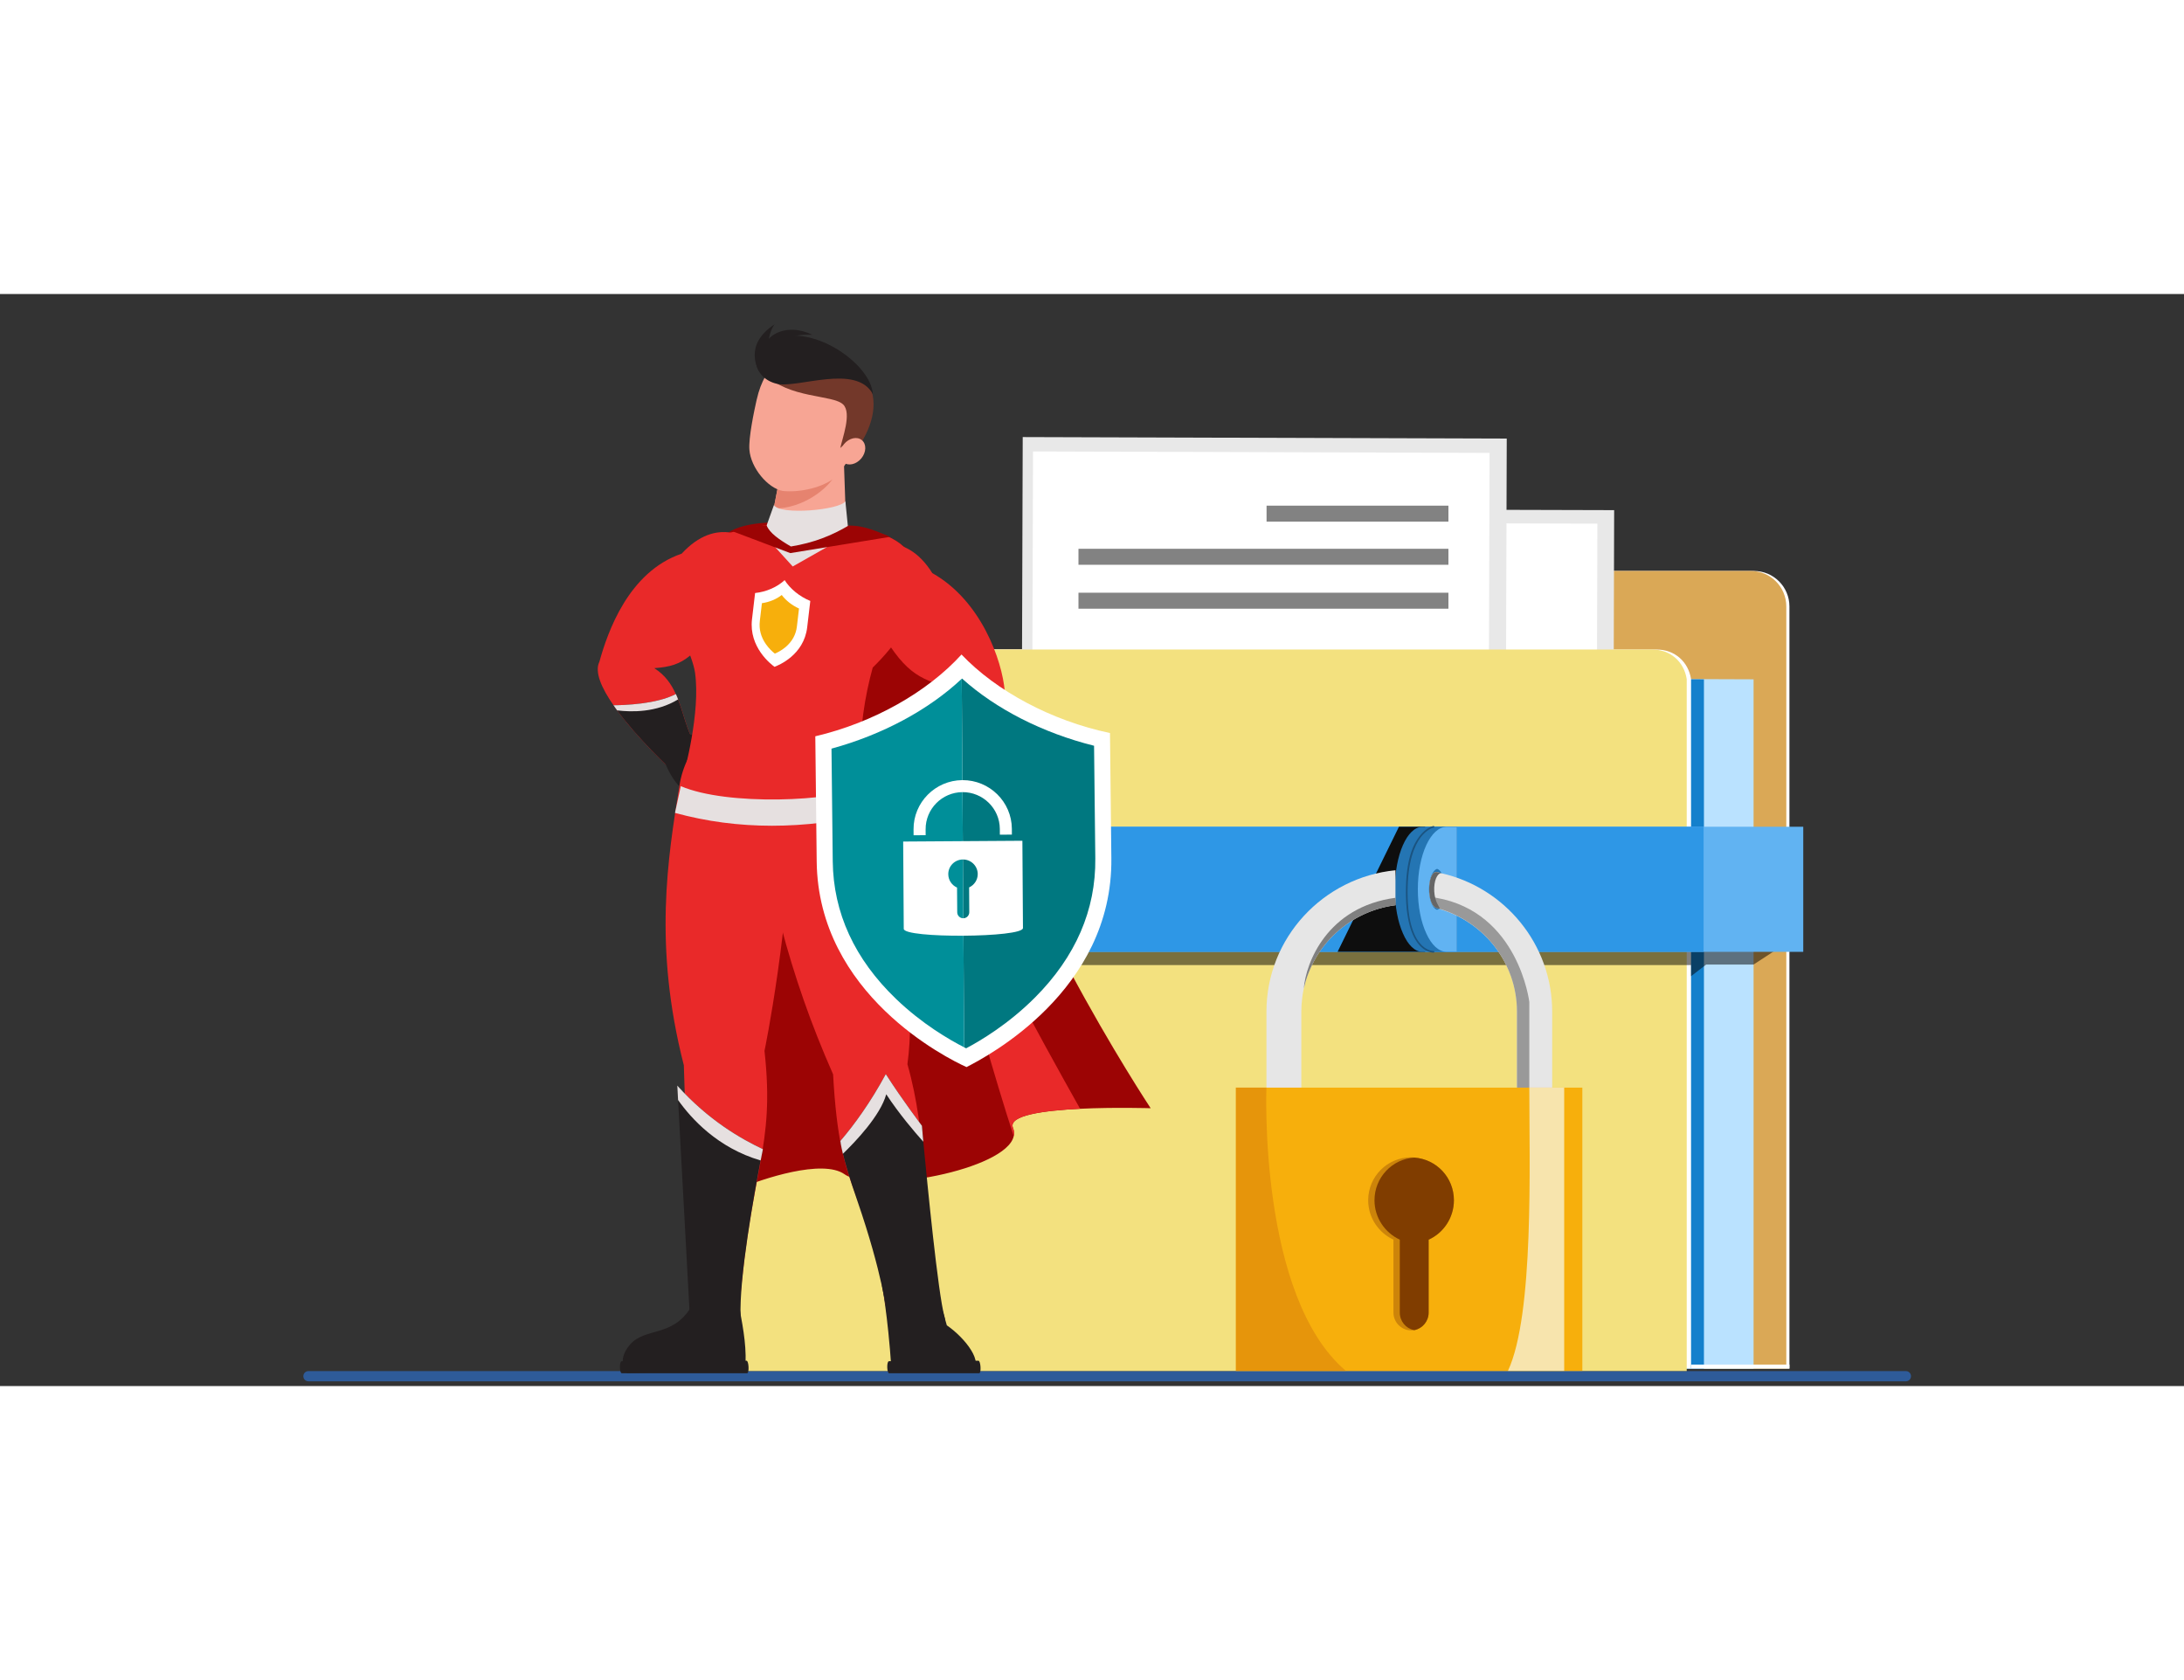 <svg width="130" height="100" viewBox="0 0 72 36" fill="none" xmlns="http://www.w3.org/2000/svg">
<rect x="0" y="0" width="72" height="36" fill="#333333" stroke="none"/>
<path d="M62.831 35.844H10.169C10.076 35.844 10 35.768 10 35.675C10 35.582 10.076 35.506 10.169 35.506H62.831C62.924 35.506 63 35.582 63 35.675C63 35.768 62.924 35.844 62.831 35.844Z" fill="#2E5B99"/>
<path d="M44.214 11.72V10.299C44.214 9.653 44.737 9.13 45.383 9.13H57.823C58.468 9.13 58.992 9.653 58.992 10.299V35.423H26.812V11.72H44.214Z" fill="white"/>
<path d="M44.111 11.72V10.299C44.111 9.653 44.634 9.13 45.279 9.13H57.72C58.365 9.13 58.889 9.653 58.889 10.299V35.423H26.709V11.72H44.111Z" fill="#DAA856"/>
<path d="M57.81 12.702V35.423H28V12.59L57.81 12.702Z" fill="#BAE2FF"/>
<path d="M56.174 12.702V35.423H26.364V12.59L56.174 12.702Z" fill="#1480CC"/>
<path d="M25.162 11.72H54.612C55.217 11.72 55.662 12.129 55.749 12.695V35.423H23.607V13.271C23.6 12.455 24.337 11.72 25.162 11.72H25.162Z" fill="white"/>
<path d="M35.965 20.158L53.177 20.206L53.214 7.125L36.002 7.077L35.965 20.158Z" fill="#E8E8E8"/>
<path d="M36.296 19.55L52.627 19.596L52.661 7.57L36.329 7.524L36.296 19.55Z" fill="white"/>
<path d="M51.371 18.607L40.876 18.577L46.614 13.072L51.371 18.607Z" fill="#E3EEFF"/>
<path d="M46.599 18.593L37.78 18.569L42.566 14.018L46.599 18.593Z" fill="#E3EEFF"/>
<path d="M44.196 12.707C44.67 12.232 44.67 11.462 44.196 10.988C43.721 10.513 42.951 10.513 42.477 10.988C42.002 11.462 42.002 12.232 42.477 12.707C42.951 13.181 43.721 13.181 44.196 12.707Z" fill="#E3EEFF"/>
<path d="M33.672 18.593L49.629 18.643L49.673 4.766L33.716 4.716L33.672 18.593Z" fill="#E8E8E8"/>
<path d="M34.016 17.948L49.067 17.995L49.107 5.238L34.056 5.19L34.016 17.948Z" fill="white"/>
<path d="M47.75 6.977H41.755V7.504H47.75V6.977Z" fill="#828282"/>
<path d="M35.554 8.926L47.75 8.926V8.399L35.554 8.399V8.926Z" fill="#828282"/>
<path d="M35.554 10.374L47.75 10.374V9.847L35.554 9.847V10.374Z" fill="#828282"/>
<path d="M25.02 11.72H54.47C55.074 11.72 55.52 12.129 55.606 12.695V35.505H23.465V13.271C23.458 12.455 24.194 11.72 25.02 11.72H25.02Z" fill="#F3E17F"/>
<path d="M55.749 35.423H58.992V35.292H55.749V35.423Z" fill="white"/>
<g style="mix-blend-mode:darken" opacity="0.5">
<path d="M58.992 21.333L57.81 22.104H56.249L55.748 22.489V22.123H23.607V21.333H58.992Z" fill="black"/>
</g>
<path d="M22.952 21.686L59.448 21.686V17.562L22.952 17.562V21.686Z" fill="#61B3F2"/>
<path d="M22.952 21.686L56.163 21.686V17.562L22.952 17.562V21.686Z" fill="#2E97E6"/>
<path d="M46.982 17.562V21.685H44.096L46.119 17.562H46.982Z" fill="#0E0E0E"/>
<path d="M45.984 19.62C45.984 20.19 46.084 20.706 46.251 21.078C46.415 21.458 46.642 21.685 46.893 21.685H47.659V17.564H46.893C46.391 17.564 45.984 18.488 45.984 19.62H45.984ZM46.71 20.299C46.566 20.253 46.455 19.973 46.455 19.62C46.455 19.267 46.566 18.995 46.71 18.95C46.854 18.995 46.965 19.276 46.965 19.62C46.965 19.964 46.854 20.253 46.71 20.299Z" fill="#2475B3"/>
<path d="M46.375 19.62C46.375 20.19 46.479 20.706 46.654 21.078C46.825 21.458 47.063 21.685 47.326 21.685H47.66V17.564H47.326C46.8 17.564 46.374 18.488 46.374 19.62H46.375ZM46.742 19.62C46.742 19.276 46.959 18.995 47.109 18.95C47.259 18.995 47.376 19.276 47.376 19.62C47.376 19.964 47.259 20.253 47.109 20.299C46.959 20.253 46.742 19.973 46.742 19.62Z" fill="#3F9EE6"/>
<path d="M46.351 19.62C46.351 20.19 46.451 20.706 46.618 21.078C46.782 21.458 47.009 21.685 47.26 21.685H48.026V17.564H47.26C46.758 17.564 46.351 18.488 46.351 19.62H46.351ZM47.077 20.299C46.934 20.253 46.822 19.973 46.822 19.62C46.822 19.267 46.934 18.995 47.077 18.95C47.221 18.995 47.332 19.276 47.332 19.62C47.332 19.964 47.221 20.253 47.077 20.299Z" fill="#2475B3"/>
<path d="M46.742 19.62C46.742 20.19 46.846 20.706 47.021 21.078C47.192 21.458 47.43 21.685 47.693 21.685H48.027V17.564H47.693C47.167 17.564 46.742 18.488 46.742 19.62H46.742ZM47.109 19.62C47.109 19.276 47.226 18.995 47.376 18.95C47.526 18.995 47.643 19.276 47.643 19.62C47.643 19.964 47.526 20.253 47.376 20.299C47.226 20.253 47.109 19.973 47.109 19.62Z" fill="#61B3F2"/>
<path d="M47.257 21.711C47.224 21.711 47.038 21.703 46.84 21.513C46.616 21.298 46.349 20.812 46.349 19.718C46.349 18.625 46.593 18.14 46.797 17.874C47.022 17.581 47.247 17.539 47.256 17.537C47.271 17.535 47.285 17.544 47.287 17.559C47.29 17.574 47.28 17.588 47.265 17.59C47.263 17.591 47.048 17.632 46.836 17.911C46.638 18.172 46.403 18.696 46.403 19.718C46.403 20.791 46.66 21.264 46.875 21.473C47.071 21.662 47.258 21.658 47.26 21.658C47.275 21.657 47.287 21.669 47.287 21.683C47.288 21.698 47.276 21.711 47.262 21.711C47.261 21.711 47.26 21.711 47.257 21.711V21.711Z" fill="#1A5380"/>
<path d="M47.376 20.244C47.412 20.253 47.439 20.262 47.475 20.271C47.469 20.277 47.469 20.28 47.475 20.28C48.934 20.715 50.011 22.055 50.011 23.658V27.101H51.171V23.658C51.171 21.43 49.604 19.564 47.512 19.093C47.467 19.075 47.421 19.066 47.376 19.057C47.041 18.985 47.014 20.189 47.376 20.244Z" fill="#E6E6E6"/>
<path d="M46.004 18.996V20.149C44.51 20.341 43.303 21.45 42.982 22.898C42.973 22.934 42.964 22.962 42.964 22.989C42.946 23.07 42.937 23.143 42.928 23.224C42.91 23.369 42.901 23.514 42.901 23.659V27.101H41.751V23.659C41.751 21.224 43.622 19.23 46.004 18.996V18.996Z" fill="#E6E6E6"/>
<path d="M47.349 19.904C50.068 20.38 50.417 23.34 50.417 23.34V27.101H50.01V23.659C50.01 22.022 48.887 20.654 47.377 20.246C47.261 20.209 47.19 19.87 47.19 19.87C47.19 19.87 47.261 19.887 47.349 19.904Z" fill="#999999"/>
<path d="M46.004 19.904V20.149C44.509 20.341 43.303 21.45 42.982 22.898C43.047 22.053 43.748 20.205 46.004 19.904Z" fill="#808080"/>
<path d="M47.376 20.244C47.412 20.253 47.439 20.262 47.475 20.271C47.448 20.198 47.301 20.034 47.283 19.69C47.265 19.336 47.385 19.098 47.512 19.093C47.467 19.075 47.421 19.066 47.376 19.057C47.041 18.985 47.014 20.189 47.376 20.244Z" fill="#666666"/>
<path d="M52.165 26.162H40.745V35.498H52.165V26.162Z" fill="#F7AF0C"/>
<path d="M46.627 28.468C46.59 28.459 46.554 28.459 46.518 28.459C45.739 28.459 45.105 29.09 45.105 29.876C45.105 30.452 45.449 30.946 45.938 31.174V33.579C45.938 33.899 46.201 34.164 46.518 34.164C46.545 34.164 46.581 34.164 46.608 34.155H46.635C46.898 34.1 47.098 33.862 47.098 33.579V31.174C47.586 30.955 47.931 30.452 47.931 29.876C47.931 29.127 47.36 28.523 46.627 28.468L46.627 28.468Z" fill="#CC840A"/>
<path d="M46.627 28.468C45.893 28.514 45.313 29.126 45.313 29.876C45.313 30.452 45.658 30.946 46.147 31.174V33.578C46.147 33.862 46.346 34.1 46.609 34.154H46.636C46.898 34.099 47.098 33.862 47.098 33.578V31.174C47.587 30.955 47.931 30.452 47.931 29.876C47.931 29.126 47.36 28.523 46.627 28.468Z" fill="#803D00"/>
<path d="M44.368 35.498H40.745V26.162H41.75C41.75 26.162 41.483 33.05 44.368 35.498Z" fill="#E6950B"/>
<path d="M49.713 35.498C50.578 33.645 50.417 28.666 50.417 26.162H51.567V35.498H49.713Z" fill="#F7E4AD"/>
<path d="M37.934 26.841C37.934 26.841 36.762 26.804 35.608 26.859C34.408 26.918 33.226 27.076 33.395 27.49C33.433 27.583 33.44 27.672 33.419 27.762C33.178 28.868 28.804 29.695 27.839 29.016C27.119 28.509 25.134 29.161 24.321 29.512C22.772 19.144 22.728 8.544 24.1 7.807C25.472 7.073 29.273 8.003 29.273 8.003C29.273 8.003 31.2 8.514 31.985 13.783C32.774 19.049 37.934 26.841 37.934 26.841H37.934Z" fill="#9C0404"/>
<path d="M33.395 27.489C33.433 27.582 33.44 27.672 33.419 27.762C32.234 24.146 29.442 13.817 30.455 16.633C31.427 19.349 34.477 24.849 35.608 26.859C34.408 26.917 33.226 27.076 33.395 27.489Z" fill="#E92929"/>
<path d="M23.957 10.549C22.83 11.927 22.624 12.261 21.569 12.334C21.924 12.558 22.134 12.861 22.279 13.188H22.282C22.593 13.867 22.637 14.66 23.179 15.105L22.531 15.742L22.365 15.908C22.365 15.908 22.341 15.887 22.3 15.849C22.017 15.587 20.894 14.529 20.225 13.557C19.832 12.992 19.594 12.458 19.76 12.123C20.029 11.152 20.718 9.156 22.472 8.56C23.623 7.309 24.75 7.981 25.15 8.501C25.684 9.197 25.146 10.686 23.957 10.548V10.549Z" fill="#E92929"/>
<path d="M23.178 15.105L22.53 15.742L22.299 15.849C22.034 15.601 21.021 14.65 20.345 13.726C20.304 13.671 20.262 13.612 20.225 13.557C20.559 13.554 21.634 13.526 22.279 13.188H22.282C22.31 13.247 22.334 13.306 22.354 13.364C22.603 13.998 22.682 14.698 23.178 15.105H23.178Z" fill="#231F20"/>
<path d="M22.355 13.364C21.641 13.799 20.824 13.785 20.345 13.726C20.304 13.671 20.262 13.612 20.225 13.557C20.559 13.554 21.634 13.526 22.279 13.188H22.282C22.31 13.247 22.334 13.306 22.354 13.364H22.355Z" fill="#E6E0E0"/>
<path d="M22.692 14.516C22.692 14.516 23.43 14.585 23.654 14.779C23.841 14.942 23.727 15.144 23.727 15.144C24.124 15.368 23.727 16.234 23.033 16.448C22.339 16.662 21.885 15.355 21.885 15.355C21.885 15.355 21.991 14.563 22.692 14.516Z" fill="#231F20"/>
<path d="M32.006 35.543H29.502C29.45 35.514 29.412 35.481 29.389 35.443C29.261 33.58 29.075 32.683 29.075 32.683L30.819 32.612L31.214 33.998C31.798 34.397 32.495 35.254 32.006 35.543Z" fill="#231F20"/>
<path d="M29.312 35.577H32.281C32.356 35.577 32.331 35.164 32.256 35.164L29.305 35.181C29.227 35.181 29.235 35.577 29.312 35.577V35.577Z" fill="#231F20"/>
<path d="M28.277 15.706C28.683 16.797 30.407 21.792 29.915 25.389C30.592 27.78 30.379 29.806 30.99 33.299L29.212 33.392C28.49 29.131 27.695 29.944 27.465 25.724C26 22.414 25.241 19.279 24.851 16.052C24.472 13.619 27.459 12.341 28.277 15.706Z" fill="#E92929"/>
<path d="M29.23 33.574C29.23 33.574 29.097 32.306 28.261 29.883C28.001 29.139 27.861 28.646 27.788 28.343C27.714 28.036 27.705 27.919 27.705 27.919C28.146 27.409 28.705 26.64 29.202 25.716C29.746 26.567 30.393 27.419 30.393 27.419C30.393 27.419 30.41 27.619 30.439 27.946C30.57 29.318 30.923 32.944 31.136 33.712C31.398 34.663 29.746 35.204 29.23 33.574L29.23 33.574Z" fill="#231F20"/>
<path d="M30.439 27.946C30.155 27.629 29.645 27.033 29.217 26.381C29.023 27.084 28.209 27.936 27.788 28.343C27.714 28.036 27.705 27.919 27.705 27.919C28.146 27.409 28.705 26.64 29.202 25.716C29.746 26.567 30.393 27.419 30.393 27.419C30.393 27.419 30.41 27.619 30.439 27.946L30.439 27.946Z" fill="#E6E0E0"/>
<path d="M26.175 16.169C26.05 20.918 25.203 24.951 25.203 24.951C25.561 28.191 24.746 28.795 24.378 33.43L22.772 33.409C22.767 31.528 22.658 29.198 22.544 25.425C21.533 21.483 22.02 18.579 22.397 16.223C22.799 13.546 26.432 12.66 26.175 16.169Z" fill="#E92929"/>
<path d="M24.378 33.43C24.521 34.198 24.625 34.797 24.564 35.491L20.674 35.567C20.674 35.567 20.288 35.192 20.773 34.629C21.257 34.066 22.176 34.392 22.772 33.409L24.378 33.43H24.378Z" fill="#231F20"/>
<path d="M20.497 35.577H24.63C24.706 35.577 24.686 35.164 24.611 35.164L20.494 35.181C20.417 35.181 20.419 35.577 20.497 35.577V35.577Z" fill="#231F20"/>
<path d="M25.151 28.191C25.151 28.191 25.123 28.328 25.076 28.563C24.88 29.586 24.355 32.443 24.417 33.729C23.686 34.601 22.737 33.633 22.737 33.633L22.354 26.571L22.328 26.095C23.358 27.24 24.428 27.85 25.151 28.191V28.191Z" fill="#231F20"/>
<path d="M25.151 28.191C25.151 28.191 25.123 28.328 25.076 28.563C23.657 28.149 22.783 27.177 22.354 26.571L22.328 26.095C23.358 27.24 24.428 27.85 25.151 28.191V28.191Z" fill="#E6E0E0"/>
<path d="M22.517 15.944C22.517 16.765 28.349 16.528 28.349 15.707C28.329 14.352 28.516 13.237 28.771 12.315C30.52 10.602 30.416 9.272 29.973 8.551C29.209 7.307 25.349 7.378 23.959 7.912C23.407 8.125 22.666 8.99 22.43 10.368C22.308 11.077 22.83 11.903 22.912 12.476C23.103 13.802 22.556 15.754 22.517 15.944H22.517Z" fill="#E92929"/>
<path d="M26.153 8.476C26.44 8.248 27.588 7.895 27.894 7.645L27.825 5.653L26.696 5.543C26.369 5.57 26.041 5.648 25.76 5.76L25.506 7.072L25.45 7.356C25.322 7.636 25.575 7.974 26.153 8.476V8.476Z" fill="#F7A594"/>
<path d="M27.445 6.104C27.268 6.376 26.526 7.074 25.506 7.071L25.726 5.936L27.445 6.104Z" fill="#E6836F"/>
<path d="M24.946 3.479C24.858 3.872 24.676 4.733 24.705 5.13C24.751 5.735 25.315 6.405 25.808 6.493C26.377 6.551 27.145 6.381 27.562 6.023C27.794 5.751 28.244 5.106 28.45 4.541C28.882 3.363 28.049 2.33 26.993 2.091C25.937 1.853 25.223 2.255 24.947 3.479L24.946 3.479Z" fill="#F7A594"/>
<path d="M28.097 5.319C28.317 4.931 28.024 4.774 27.703 5.075C27.758 4.783 28.092 3.926 27.796 3.642C27.463 3.312 25.995 3.455 25.206 2.633C25.206 2.633 25.794 1.344 27.723 2.105C29.902 3.261 28.097 5.319 28.097 5.319H28.097Z" fill="#73382A"/>
<path d="M28.394 5.42C28.562 5.217 28.57 4.948 28.413 4.817C28.256 4.687 27.993 4.745 27.825 4.947C27.657 5.149 27.648 5.419 27.805 5.549C27.962 5.68 28.226 5.622 28.394 5.42Z" fill="#F7A594"/>
<path d="M25.514 6.957C25.707 7.301 27.691 7.122 27.87 6.832L27.98 7.935L26.134 8.982L25.169 7.921L25.514 6.957Z" fill="#E6E0E0"/>
<path d="M28.775 3.299C28.72 2.334 26.853 0.972 25.513 1.478C24.61 1.819 24.822 2.778 25.608 2.959C26.302 3.119 28.223 2.287 28.775 3.299Z" fill="#231F20"/>
<path d="M25.346 1.481C25.346 1.481 25.386 1.205 25.535 1C24.486 1.686 25.008 2.507 25.02 2.542C25.436 1.28 26.428 1.338 26.78 1.343C25.874 0.916 25.355 1.443 25.346 1.481Z" fill="#231F20"/>
<path d="M22.444 16.223C23.965 16.879 27.48 16.735 28.531 16.232L28.799 17.122C26.514 17.66 24.328 17.675 22.252 17.105L22.444 16.223V16.223Z" fill="#E6E0E0"/>
<path d="M32.624 14.136C31.618 15.215 29.495 16.445 29.495 16.445L28.844 15.508C29.519 15.136 29.892 14.171 30.536 13.509C30.757 13.281 31.008 13.092 31.311 12.968C30.284 12.703 29.767 12.447 28.913 10.886C27.717 10.803 27.458 9.239 28.11 8.656C28.599 8.219 29.833 7.76 30.736 9.201C32.349 10.107 33.038 12.085 33.124 13.092C33.203 13.378 32.986 13.747 32.624 14.136V14.136Z" fill="#E92929"/>
<path d="M29.428 15.017C29.428 15.017 28.69 14.95 28.435 15.1C28.222 15.225 28.297 15.445 28.297 15.445C27.865 15.593 28.097 16.517 28.74 16.854C29.383 17.191 30.069 15.989 30.069 15.989C30.069 15.989 30.11 15.191 29.428 15.017V15.017Z" fill="#231F20"/>
<path d="M32.624 14.136C32.562 14.202 32.497 14.271 32.428 14.336C31.366 15.363 29.495 16.445 29.495 16.445L28.844 15.508C29.426 15.187 29.781 14.429 30.281 13.802C30.36 13.698 30.446 13.602 30.536 13.509C30.788 13.657 31.539 14.053 32.624 14.136V14.136Z" fill="#231F20"/>
<path d="M32.625 14.136C32.563 14.202 32.497 14.271 32.428 14.336C31.518 14.291 30.664 13.964 30.281 13.802C30.36 13.698 30.447 13.602 30.536 13.509C30.788 13.657 31.539 14.053 32.625 14.136V14.136Z" fill="#66B8FF"/>
<path d="M26.715 10.118C26.715 10.114 26.715 10.113 26.715 10.112C26.715 10.113 26.715 10.118 26.715 10.118Z" fill="#D9FFFF"/>
<path d="M26.715 10.118C26.715 10.114 26.715 10.113 26.715 10.112C26.715 10.113 26.715 10.118 26.715 10.118Z" fill="#D9FFFF"/>
<path d="M24.893 9.857C24.893 9.857 24.893 9.851 24.893 9.851C24.893 9.851 24.893 9.853 24.893 9.857Z" fill="#D9FFFF"/>
<path d="M24.893 9.857C24.893 9.857 24.893 9.851 24.893 9.851C24.893 9.851 24.893 9.853 24.893 9.857Z" fill="#D9FFFF"/>
<path d="M25.867 9.432C26.049 9.718 26.362 9.976 26.713 10.118C26.71 10.145 26.692 10.295 26.611 10.985C26.503 11.906 25.664 12.239 25.534 12.29C25.423 12.211 24.683 11.645 24.791 10.724C24.873 10.034 24.89 9.884 24.893 9.857C25.266 9.819 25.626 9.657 25.867 9.432H25.867Z" fill="white"/>
<path d="M25.772 9.921C25.772 9.921 25.771 9.922 25.77 9.923C25.595 10.061 25.364 10.157 25.118 10.192L25.049 10.781C25.017 11.05 25.085 11.308 25.251 11.545C25.356 11.695 25.472 11.797 25.536 11.847C25.539 11.849 25.542 11.852 25.545 11.854C25.616 11.825 25.758 11.758 25.899 11.638C26.115 11.455 26.241 11.226 26.272 10.957L26.341 10.368C26.111 10.264 25.909 10.105 25.771 9.921L25.772 9.921Z" fill="#F7AF0C"/>
<path d="M25.273 7.627C25.371 7.881 25.701 8.105 26.074 8.323C26.83 8.2 27.41 7.966 27.977 7.633C28.536 7.631 28.937 7.846 29.351 8.004L26.054 8.541L24.118 7.81C24.375 7.716 24.744 7.653 25.272 7.627H25.273Z" fill="#9C0404"/>
<path d="M31.698 11.884C32.839 13.085 34.654 14.064 36.593 14.473C36.594 14.602 36.602 15.315 36.638 18.6C36.687 22.983 32.511 25.152 31.863 25.485C31.23 25.2 26.973 23.089 26.924 18.707C26.888 15.421 26.88 14.709 26.878 14.58C28.807 14.128 30.584 13.11 31.698 11.884L31.698 11.884Z" fill="white"/>
<path d="M31.715 12.676C32.831 13.682 34.374 14.469 36.068 14.892L36.109 18.605C36.128 20.305 35.46 21.846 34.124 23.188C33.246 24.069 32.32 24.618 31.85 24.866C31.83 24.855 31.807 24.844 31.785 24.833L31.705 12.685C31.708 12.682 31.712 12.68 31.715 12.677L31.715 12.676Z" fill="#007880"/>
<path d="M31.705 12.685L31.786 24.833C31.294 24.582 30.399 24.063 29.54 23.238C28.174 21.926 27.472 20.4 27.453 18.701L27.412 14.987C29.091 14.528 30.612 13.711 31.705 12.685Z" fill="#008F99"/>
<path d="M29.775 18.05L29.794 20.927C29.797 21.247 33.726 21.222 33.724 20.901L33.705 18.024L29.775 18.05ZM31.262 19.127C31.26 18.86 31.475 18.643 31.743 18.641C32.011 18.639 32.231 18.853 32.233 19.12C32.234 19.315 32.117 19.485 31.949 19.562L31.954 20.379C31.955 20.488 31.867 20.579 31.756 20.579C31.647 20.58 31.557 20.491 31.557 20.382L31.551 19.567C31.381 19.492 31.263 19.323 31.262 19.127L31.262 19.127Z" fill="white"/>
<path d="M30.118 17.843L30.516 17.84L30.515 17.647C30.511 16.976 31.055 16.426 31.73 16.421C32.404 16.417 32.956 16.959 32.961 17.63L32.962 17.824L33.359 17.821L33.358 17.628C33.352 16.738 32.621 16.02 31.727 16.025C30.834 16.031 30.111 16.76 30.117 17.649L30.118 17.843Z" fill="white"/>
</svg>

